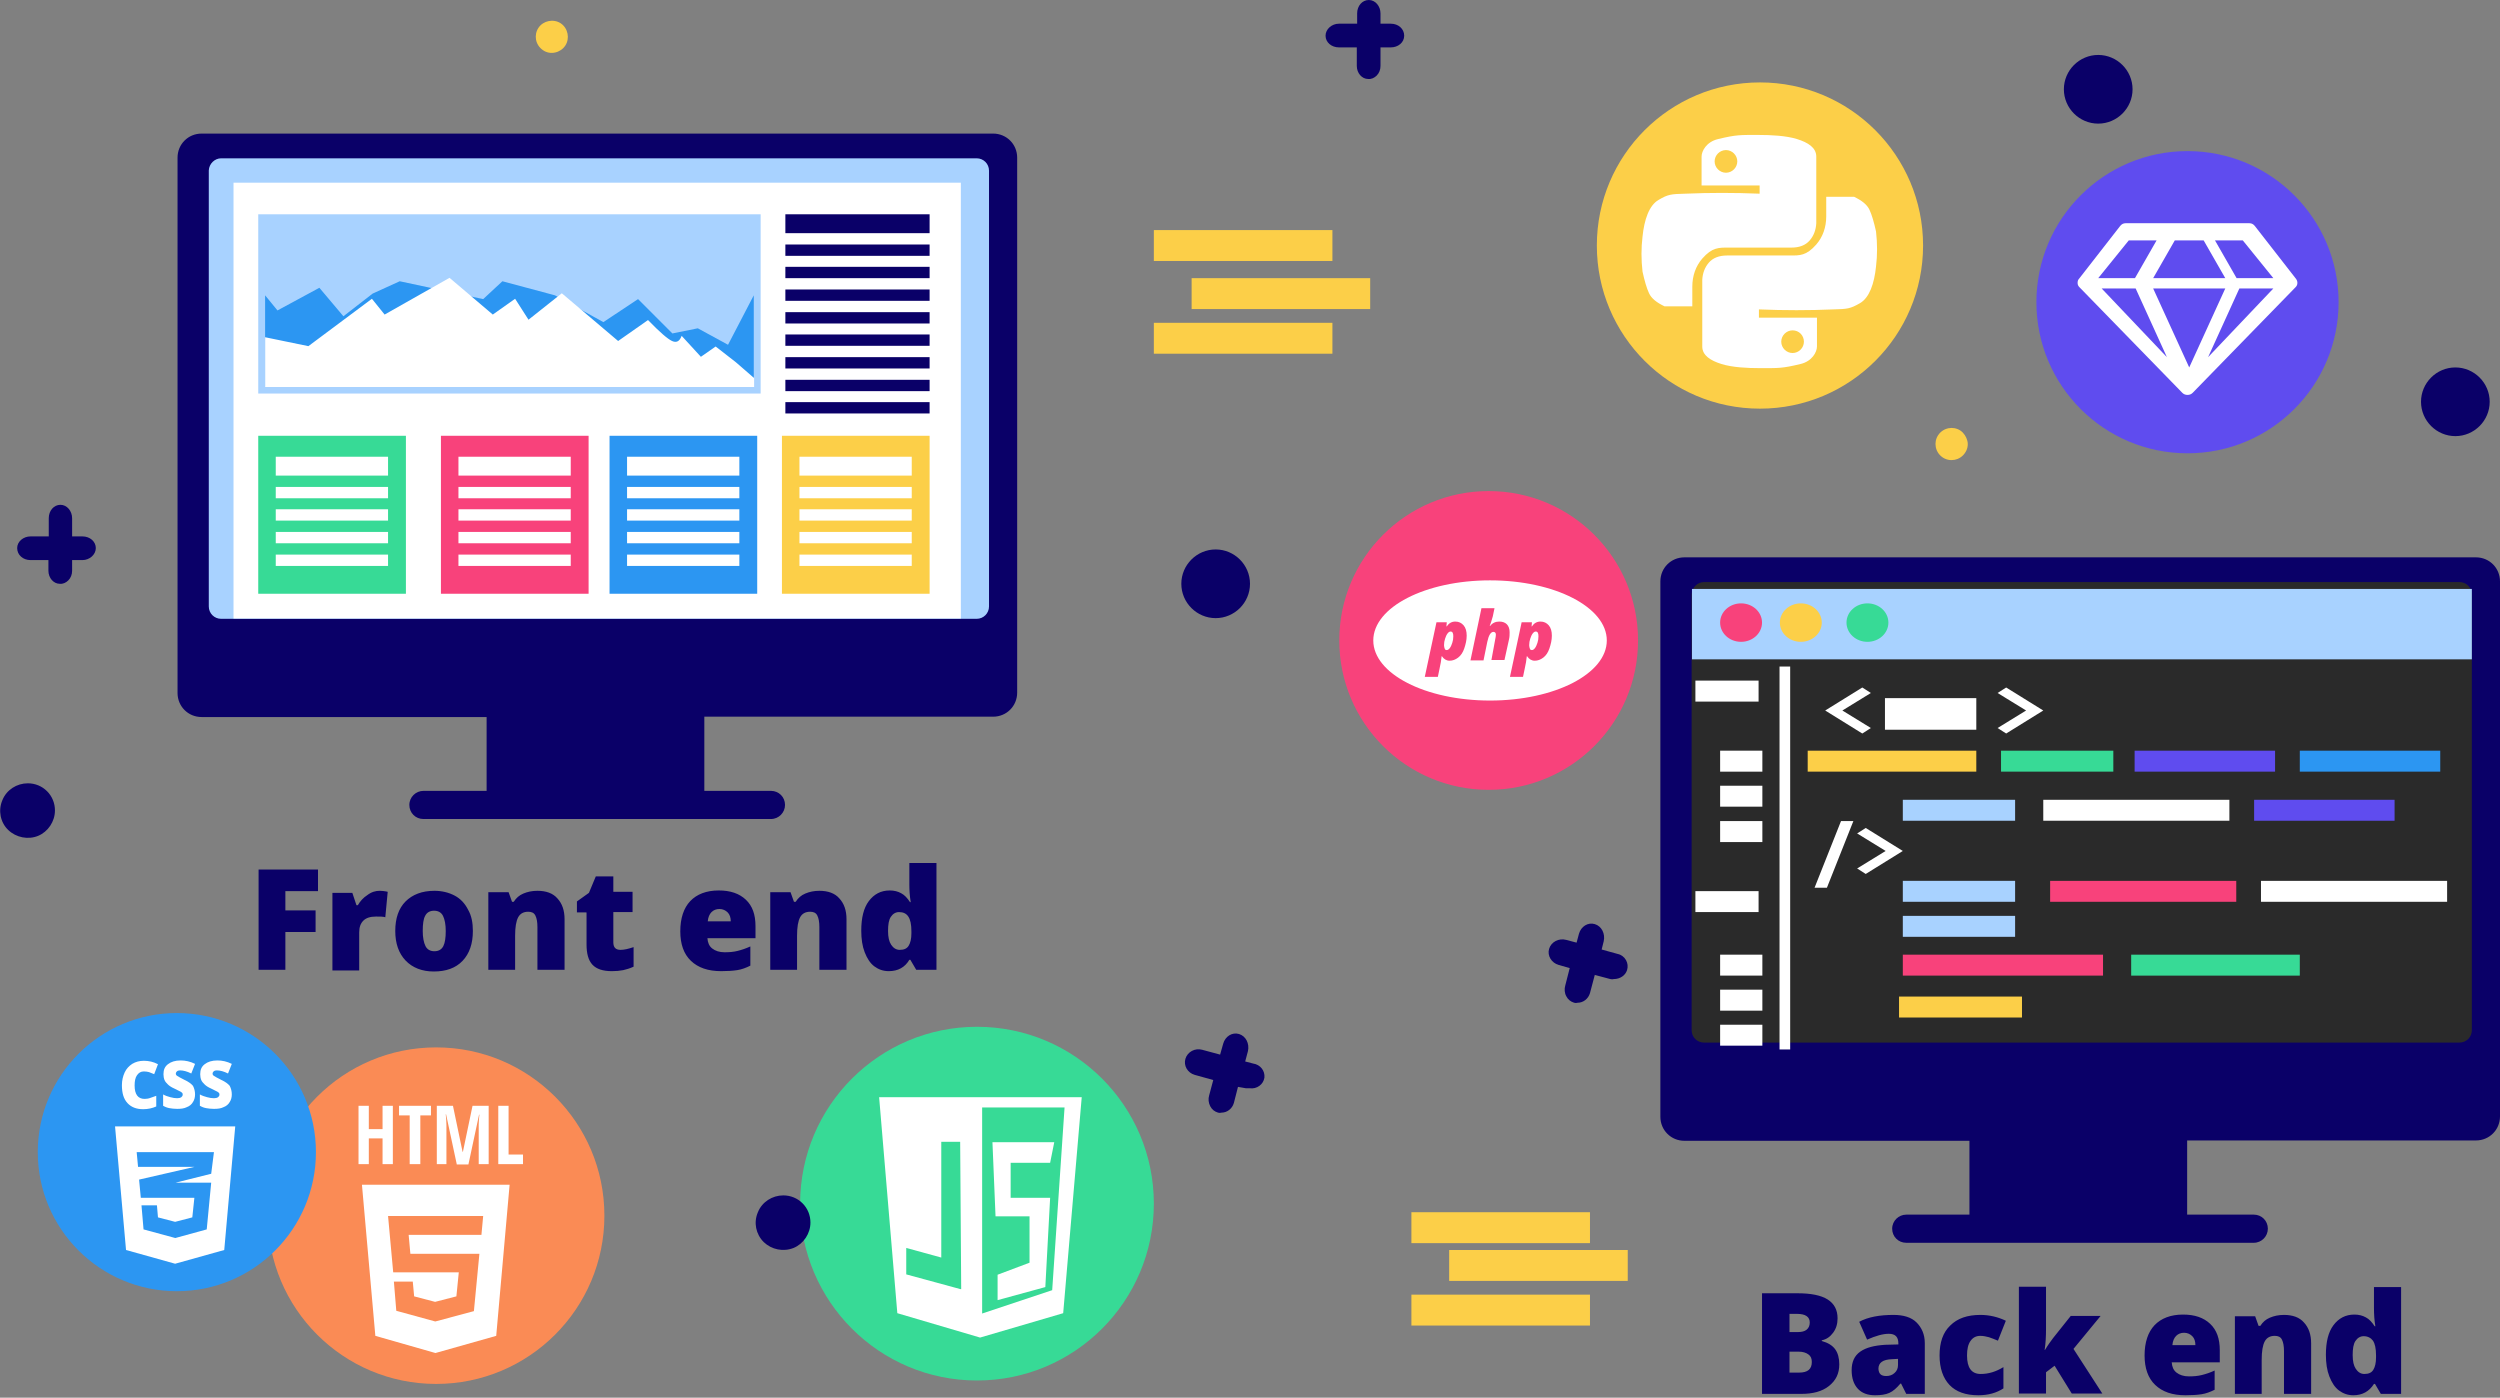 <?xml version="1.0" encoding="utf-8"?>
<!-- Generator: Adobe Illustrator 23.0.2, SVG Export Plug-In . SVG Version: 6.00 Build 0)  -->
<svg version="1.1" id="Layer_1" xmlns="http://www.w3.org/2000/svg" xmlns:xlink="http://www.w3.org/1999/xlink" x="0px" y="0px"
	 viewBox="0 0 728 407" style="enable-background:new 0 0 728 407;" xml:space="preserve">
<rect x="0" y="0" width="728" height="407" fill="#808080" stroke="none"/>
<style type="text/css">
	.st0{fill-rule:evenodd;clip-rule:evenodd;fill:#5F4CEF;}
	.st1{fill-rule:evenodd;clip-rule:evenodd;fill:#FA8B55;}
	.st2{fill-rule:evenodd;clip-rule:evenodd;fill:#37DA96;}
	.st3{fill-rule:evenodd;clip-rule:evenodd;fill:#FCCF48;}
	.st4{fill:#FFFFFF;}
	.st5{fill-rule:evenodd;clip-rule:evenodd;fill:#F8427B;}
	.st6{fill-rule:evenodd;clip-rule:evenodd;fill:#FFFFFF;}
	.st7{fill-rule:evenodd;clip-rule:evenodd;fill:#2C96F2;}
	.st8{fill:#0A0068;}
	.st9{fill:#2A2A2A;}
	.st10{fill:#A8D2FF;}
	.st11{fill-rule:evenodd;clip-rule:evenodd;fill:#A8D2FF;}
	.st12{fill-rule:evenodd;clip-rule:evenodd;fill:#0A0068;}
	.st13{fill:#FCCF48;}
</style>
<circle id="Oval" class="st0" cx="637" cy="88" r="44"/>
<circle class="st1" cx="127" cy="354" r="49"/>
<circle class="st2" cx="284.5" cy="350.5" r="51.5"/>
<circle class="st3" cx="512.5" cy="71.5" r="47.5"/>
<path class="st4" d="M279.6,332.5h-5.5v33.7l-10.2-2.8v7.7l15.8,4.3h0.2v0L279.6,332.5z M310,322.5h-24v60l20.4-6.8L310,322.5z
	 M305.8,338.6l1.2-6h-18l0.9,21.6h9.9v13.5l-9.3,3.5v7.4l13.9-3.8l1.4-26h-11.5v-10.2H305.8z M256,319.5h59l-5.4,62.9l-24.2,7.1
	l-24.1-7.1L256,319.5z"/>
<path id="Combined-Shape" class="st4" d="M114.4,339h-3v-7.5h-4v7.5h-3v-17h3v6.8h4V322h3V339z M122.3,339h-3v-14.2h-3.1V322h9.3
	v2.8h-3.1V339z M133,339l-3.1-14.5h-0.1c0.1,1.1,0.2,2.1,0.2,3.1V339h-2.8v-17h4.7l2.8,13.4h0.1l2.8-13.4h4.7v17h-2.9v-11.5
	c0-1,0.1-1.9,0.2-2.9h-0.1l-3.1,14.5H133z M145.1,339v-17h3v14.2h4.2v2.8H145.1z M140.2,359.5l0.5-5.4H113l1.5,16.4h19.1l-0.7,7
	l-6.2,1.6l-6.1-1.6l-0.4-4.3h-5.5l0.7,8.5l11.3,3.1h0.1v0l11.2-3l1.6-16.7h-20.1l-0.5-5.5H140.2z M105.4,345h43l-3.9,44l-17.7,5
	l-17.5-5L105.4,345z"/>
<circle class="st5" cx="433.5" cy="186.5" r="43.5"/>
<path class="st6" d="M433.9,204c-18.8,0-34-7.8-34-17.5s15.2-17.5,34-17.5s34,7.8,34,17.5S452.7,204,433.9,204z M422.1,192.4
	c0.9,0,1.7-0.3,2.5-0.9c0.8-0.6,1.4-1.5,1.8-2.7s0.7-2.4,0.7-3.7c0-1.3-0.3-2.3-0.9-3c-0.6-0.7-1.4-1.1-2.4-1.1
	c-1.1,0-1.9,0.5-2.5,1.4h-0.1l0.1-1.2h-3l-3.4,15.9h3.8l0.5-2.4c0.3-1.3,0.5-2.5,0.6-3.6h0.1C420.4,191.9,421.2,192.4,422.1,192.4z
	 M422.4,183.9c0.6,0,0.8,0.5,0.8,1.4c0,0.7-0.1,1.3-0.3,1.9c-0.2,0.6-0.4,1.1-0.7,1.5c-0.3,0.4-0.6,0.6-0.9,0.6
	c-0.3,0-0.5-0.1-0.6-0.4s-0.2-0.6-0.2-1c0-0.7,0.1-1.3,0.3-1.9c0.2-0.6,0.4-1.1,0.7-1.5C421.8,184.1,422.1,183.9,422.4,183.9z
	 M434.3,192.2h3.8l1.3-5.9c0.2-0.8,0.2-1.5,0.2-2.2c0-1-0.3-1.8-0.8-2.3s-1.2-0.8-2.2-0.8c-1.1,0-2,0.4-2.7,1.3h-0.1
	c0.3-0.8,0.6-1.7,0.9-2.8l0.5-2.4h-3.8l-3.2,15.2h3.8l1.1-5.4c0.4-1.9,1-2.9,1.8-2.9c0.2,0,0.4,0.1,0.5,0.2c0.1,0.1,0.2,0.3,0.2,0.6
	c0,0.4-0.1,0.9-0.2,1.4L434.3,192.2z M446.9,192.4c0.9,0,1.7-0.3,2.5-0.9c0.8-0.6,1.4-1.5,1.8-2.7s0.7-2.4,0.7-3.7
	c0-1.3-0.3-2.3-0.9-3c-0.6-0.7-1.4-1.1-2.4-1.1c-1.1,0-1.9,0.5-2.5,1.4H446l0.1-1.2h-3l-3.4,15.9h3.8l0.5-2.4
	c0.3-1.3,0.5-2.5,0.6-3.6h0.1C445.2,191.9,446,192.4,446.9,192.4z M447.2,183.9c0.6,0,0.8,0.5,0.8,1.4c0,0.7-0.1,1.3-0.3,1.9
	c-0.2,0.6-0.4,1.1-0.7,1.5s-0.6,0.6-0.9,0.6c-0.3,0-0.5-0.1-0.6-0.4s-0.2-0.6-0.2-1c0-0.7,0.1-1.3,0.3-1.9c0.2-0.6,0.4-1.1,0.7-1.5
	S446.9,183.9,447.2,183.9z"/>
<circle class="st7" cx="51.5" cy="335.5" r="40.5"/>
<path class="st4" d="M41.9,312c-0.9,0-1.5,0.4-2,1.1c-0.5,0.7-0.7,1.7-0.7,3c0,2.6,1,3.9,2.9,3.9c0.6,0,1.2-0.1,1.7-0.3
	c0.6-0.2,1.1-0.4,1.7-0.6v3.1c-1.1,0.5-2.4,0.8-3.8,0.8c-2,0-3.5-0.6-4.6-1.8c-1.1-1.2-1.6-2.9-1.6-5.2c0-1.4,0.3-2.6,0.8-3.7
	s1.3-1.9,2.2-2.5c1-0.6,2.1-0.9,3.4-0.9c1.4,0,2.8,0.3,4.1,1l-1.1,2.9c-0.5-0.2-1-0.4-1.5-0.6C43,312.1,42.5,312,41.9,312z
	 M56.8,318.7c0,0.8-0.2,1.6-0.6,2.2c-0.4,0.7-1,1.2-1.8,1.5c-0.8,0.4-1.7,0.5-2.8,0.5c-0.9,0-1.6-0.1-2.2-0.2
	c-0.6-0.1-1.2-0.3-1.9-0.7v-3.3c0.7,0.4,1.4,0.6,2.1,0.8s1.4,0.3,2,0.3c0.5,0,0.9-0.1,1.2-0.3c0.2-0.2,0.4-0.4,0.4-0.7
	c0-0.2,0-0.3-0.1-0.5c-0.1-0.1-0.3-0.3-0.5-0.4c-0.2-0.1-0.8-0.4-1.8-0.9c-0.9-0.4-1.5-0.8-1.9-1.2c-0.4-0.4-0.8-0.8-1-1.3
	c-0.2-0.5-0.3-1.1-0.3-1.7c0-1.3,0.4-2.2,1.3-2.9c0.9-0.7,2.1-1.1,3.7-1.1c1.4,0,2.8,0.3,4.2,1l-1.1,2.8c-1.2-0.6-2.3-0.9-3.2-0.9
	c-0.5,0-0.8,0.1-1,0.3s-0.3,0.4-0.3,0.6c0,0.3,0.1,0.5,0.4,0.7c0.3,0.2,1,0.6,2.2,1.2c1.1,0.5,1.9,1.1,2.4,1.7
	C56.6,317,56.8,317.8,56.8,318.7z M67.5,318.7c0,0.8-0.2,1.6-0.6,2.2c-0.4,0.7-1,1.2-1.8,1.5c-0.8,0.4-1.7,0.5-2.8,0.5
	c-0.9,0-1.6-0.1-2.2-0.2c-0.6-0.1-1.2-0.3-1.9-0.7v-3.3c0.7,0.4,1.4,0.6,2.1,0.8c0.7,0.2,1.4,0.3,2,0.3c0.5,0,0.9-0.1,1.2-0.3
	c0.2-0.2,0.4-0.4,0.4-0.7c0-0.2,0-0.3-0.1-0.5c-0.1-0.1-0.3-0.3-0.5-0.4c-0.2-0.1-0.8-0.4-1.8-0.9c-0.9-0.4-1.5-0.8-1.9-1.2
	c-0.4-0.4-0.8-0.8-1-1.3c-0.2-0.5-0.3-1.1-0.3-1.7c0-1.3,0.4-2.2,1.3-2.9c0.9-0.7,2.1-1.1,3.7-1.1c1.4,0,2.8,0.3,4.2,1l-1.1,2.8
	c-1.2-0.6-2.3-0.9-3.2-0.9c-0.5,0-0.8,0.1-1,0.3c-0.2,0.2-0.3,0.4-0.3,0.6c0,0.3,0.1,0.5,0.4,0.7c0.3,0.2,1,0.6,2.2,1.2
	c1.1,0.5,1.9,1.1,2.4,1.7C67.3,317,67.5,317.8,67.5,318.7z M61.5,341.8l0.8-6.3H39.8l0.4,4.3h16.4l-16.1,3.7l0.5,5.3h15.6l-0.6,5.7
	l-5,1.3l-5-1.3l-0.3-3.5h-4.5l0.6,7l9.2,2.5h0.1v0l9.1-2.5l1.3-13.6H51.1L61.5,341.8z M33.5,328h35l-3.2,36L51,368l-14.3-4L33.5,328
	z"/>
<path class="st4" d="M612,84l19,20l-9.1-20H612z M637.5,107L648,84h-21L637.5,107z M621.7,81l6.3-11h-8.1L611,81H621.7z M643,104
	l19-20h-9.9L643,104z M627,81h21l-6.3-11h-8.4L627,81z M651.3,81H662l-8.9-11H645L651.3,81z M656.6,65.8l12,15.4
	c0.3,0.4,0.4,0.8,0.4,1.2c0,0.5-0.2,0.9-0.5,1.2l-30,30.8c-0.4,0.4-0.9,0.6-1.5,0.6s-1.1-0.2-1.5-0.6l-30-30.8
	c-0.3-0.3-0.5-0.7-0.5-1.2c0-0.5,0.1-0.9,0.4-1.2l12-15.4c0.4-0.5,0.9-0.8,1.6-0.8h36C655.7,65,656.2,65.3,656.6,65.8z"/>
<path class="st8" d="M513.2,376.6h10.2c4,0,6.9,0.6,8.8,1.8c1.9,1.2,2.9,3,2.9,5.5c0,1.6-0.4,3-1.3,4.2s-1.9,1.9-3.3,2.2v0.2
	c1.8,0.5,3.1,1.3,3.9,2.4c0.8,1.1,1.2,2.6,1.2,4.4c0,2.7-1,4.7-3,6.3s-4.7,2.3-8.1,2.3h-11.4V376.6z M521.1,387.9h2.4
	c1.1,0,2-0.2,2.6-0.7c0.6-0.5,0.9-1.2,0.9-2.1c0-1.6-1.2-2.5-3.7-2.5h-2.2V387.9z M521.1,393.6v6.1h2.8c2.5,0,3.7-1,3.7-3.1
	c0-1-0.3-1.7-1-2.2s-1.6-0.8-2.9-0.8H521.1z M555.1,405.9l-1.5-3h-0.2c-1.1,1.3-2.1,2.2-3.2,2.7s-2.5,0.7-4.2,0.7
	c-2.1,0-3.8-0.6-5-1.9c-1.2-1.3-1.8-3.1-1.8-5.4c0-2.4,0.8-4.2,2.5-5.4c1.7-1.2,4.1-1.8,7.3-2l3.8-0.1v-0.3c0-1.9-0.9-2.8-2.8-2.8
	c-1.7,0-3.8,0.6-6.3,1.7l-2.3-5.2c2.6-1.4,6-2,10-2c2.9,0,5.2,0.7,6.7,2.2s2.4,3.5,2.4,6v14.8H555.1z M549.3,400.7
	c0.9,0,1.8-0.3,2.4-0.9c0.7-0.6,1-1.4,1-2.3v-1.8l-1.8,0.1c-2.6,0.1-3.9,1-3.9,2.8C547.1,400.1,547.8,400.7,549.3,400.7z
	 M576.1,406.3c-3.7,0-6.5-1-8.4-3c-1.9-2-2.9-4.9-2.9-8.6c0-3.8,1-6.7,3.1-8.7c2.1-2.1,5-3.1,8.8-3.1c2.6,0,5.1,0.6,7.4,1.7
	l-2.3,5.8c-0.9-0.4-1.8-0.7-2.6-1c-0.8-0.2-1.6-0.4-2.5-0.4c-1.3,0-2.2,0.5-2.9,1.5c-0.7,1-1,2.4-1,4.2c0,3.6,1.3,5.4,4,5.4
	c2.3,0,4.5-0.7,6.6-2v6.2C581.4,405.6,579,406.3,576.1,406.3z M595.5,393.1c0.9-1.5,1.8-2.7,2.4-3.5l5.1-6.4h8.7l-7.9,9.6l8.4,13
	h-8.9l-5-8.1l-2.5,1.9v6.2h-7.9v-31.1h7.9V387c0,2.1-0.1,4.1-0.4,6.1H595.5z M636.4,406.3c-3.8,0-6.7-1-8.8-3
	c-2.1-2-3.1-4.9-3.1-8.6c0-3.8,1-6.8,2.9-8.8c1.9-2,4.7-3.1,8.3-3.1c3.4,0,6,0.9,7.9,2.7s2.8,4.3,2.8,7.7v3.5h-14
	c0.1,1.3,0.5,2.3,1.4,3c0.9,0.7,2.1,1.1,3.6,1.1c1.4,0,2.6-0.1,3.8-0.4c1.2-0.3,2.4-0.7,3.7-1.3v5.6c-1.2,0.6-2.5,1.1-3.8,1.3
	S638.3,406.3,636.4,406.3z M636,388.1c-0.9,0-1.7,0.3-2.3,0.9c-0.6,0.6-1,1.5-1.1,2.7h6.7c0-1.1-0.3-2-0.9-2.6
	C637.8,388.5,637,388.1,636,388.1z M665.1,405.9v-12.4c0-1.5-0.2-2.6-0.6-3.4c-0.4-0.8-1.1-1.1-2.1-1.1c-1.3,0-2.3,0.5-2.9,1.6
	c-0.6,1.1-0.9,2.9-0.9,5.4v9.9h-7.8v-22.6h5.9l1,2.8h0.5c0.7-1.1,1.6-1.9,2.8-2.4c1.2-0.5,2.5-0.8,4.1-0.8c2.5,0,4.5,0.7,5.8,2.2
	c1.4,1.5,2.1,3.5,2.1,6.1v14.7H665.1z M685.3,406.3c-1.6,0-3-0.5-4.2-1.4c-1.2-0.9-2.1-2.3-2.8-4.1s-1-3.9-1-6.3
	c0-3.7,0.7-6.6,2.2-8.6s3.5-3.1,6.1-3.1c1.3,0,2.4,0.3,3.3,0.8c1,0.5,1.8,1.4,2.6,2.6h0.2c-0.3-1.8-0.4-3.5-0.4-5.3v-6.1h7.9v31.1
	h-5.9l-1.7-2.9h-0.3C689.9,405.2,687.9,406.3,685.3,406.3z M688.5,400.1c1.3,0,2.1-0.4,2.6-1.2s0.8-2,0.8-3.6v-0.6
	c0-2-0.3-3.4-0.9-4.3c-0.6-0.8-1.5-1.3-2.7-1.3c-1,0-1.8,0.5-2.4,1.4s-0.8,2.3-0.8,4.1c0,1.8,0.3,3.1,0.9,4S687.4,400.1,688.5,400.1
	z M83.1,282.4h-7.8v-29.2h17.3v6.3h-9.5v5.6h8.8v6.3h-8.8V282.4z M110.6,259.4c0.7,0,1.3,0.1,1.9,0.2l0.4,0.1l-0.7,7.4
	c-0.6-0.2-1.5-0.2-2.7-0.2c-1.7,0-2.9,0.4-3.7,1.2s-1.2,1.9-1.2,3.4v11.1h-7.8v-22.6h5.8l1.2,3.6h0.4c0.7-1.2,1.6-2.2,2.7-2.9
	C108.2,259.7,109.4,259.4,110.6,259.4z M137.7,271.1c0,3.7-1,6.6-3,8.7c-2,2.1-4.8,3.1-8.4,3.1c-3.4,0-6.2-1.1-8.2-3.2
	c-2-2.1-3-5-3-8.6c0-3.7,1-6.6,3-8.6c2-2,4.8-3.1,8.4-3.1c2.2,0,4.2,0.5,5.9,1.4c1.7,0.9,3,2.3,3.9,4.1
	C137.3,266.6,137.7,268.7,137.7,271.1z M123.1,271.1c0,1.9,0.3,3.4,0.8,4.4c0.5,1,1.4,1.5,2.6,1.5c1.2,0,2.1-0.5,2.6-1.5
	c0.5-1,0.7-2.5,0.7-4.4c0-1.9-0.3-3.4-0.8-4.4c-0.5-1-1.4-1.5-2.6-1.5c-1.2,0-2.1,0.5-2.6,1.5C123.3,267.6,123.1,269.1,123.1,271.1z
	 M156.5,282.4v-12.4c0-1.5-0.2-2.6-0.6-3.4s-1.1-1.1-2.1-1.1c-1.3,0-2.3,0.5-2.9,1.6c-0.6,1.1-0.9,2.9-0.9,5.4v9.9h-7.8v-22.6h5.9
	l1,2.8h0.5c0.7-1.1,1.6-1.9,2.8-2.4c1.2-0.5,2.5-0.8,4.1-0.8c2.5,0,4.5,0.7,5.8,2.2c1.4,1.5,2.1,3.5,2.1,6.1v14.7H156.5z
	 M180.7,276.6c1.1,0,2.3-0.3,3.8-0.8v5.7c-1.1,0.5-2.1,0.8-3,1c-1,0.2-2.1,0.3-3.3,0.3c-2.6,0-4.5-0.6-5.7-1.9s-1.7-3.3-1.7-5.9
	v-9.3H168v-3.2l3.5-2.5l2-4.8h5.1v4.5h5.6v5.9h-5.6v8.8C178.6,275.9,179.3,276.6,180.7,276.6z M210,282.8c-3.8,0-6.7-1-8.8-3
	c-2.1-2-3.1-4.9-3.1-8.6c0-3.8,1-6.8,2.9-8.8c1.9-2,4.7-3.1,8.3-3.1c3.4,0,6,0.9,7.9,2.7s2.8,4.3,2.8,7.7v3.5h-14
	c0.1,1.3,0.5,2.3,1.4,3c0.9,0.7,2.1,1.1,3.6,1.1c1.4,0,2.6-0.1,3.8-0.4c1.2-0.3,2.4-0.7,3.7-1.3v5.6c-1.2,0.6-2.5,1.1-3.8,1.3
	C213.4,282.7,211.8,282.8,210,282.8z M209.5,264.7c-0.9,0-1.7,0.3-2.3,0.9c-0.6,0.6-1,1.5-1.1,2.7h6.7c0-1.1-0.3-2-0.9-2.6
	S210.5,264.7,209.5,264.7z M238.6,282.4v-12.4c0-1.5-0.2-2.6-0.6-3.4c-0.4-0.8-1.1-1.1-2.1-1.1c-1.3,0-2.3,0.5-2.9,1.6
	c-0.6,1.1-0.9,2.9-0.9,5.4v9.9h-7.8v-22.6h5.9l1,2.8h0.5c0.7-1.1,1.6-1.9,2.8-2.4s2.5-0.8,4.1-0.8c2.5,0,4.5,0.7,5.8,2.2
	c1.4,1.5,2.1,3.5,2.1,6.1v14.7H238.6z M258.8,282.8c-1.6,0-3-0.5-4.2-1.4s-2.1-2.3-2.8-4.1s-1-3.9-1-6.3c0-3.7,0.7-6.6,2.2-8.6
	s3.5-3.1,6.1-3.1c1.3,0,2.4,0.3,3.3,0.8c1,0.5,1.8,1.4,2.6,2.6h0.2c-0.3-1.8-0.4-3.5-0.4-5.3v-6.1h7.9v31.1h-5.9l-1.7-2.9h-0.3
	C263.5,281.7,261.5,282.8,258.8,282.8z M262,276.6c1.3,0,2.1-0.4,2.6-1.2s0.8-2,0.8-3.6v-0.6c0-2-0.3-3.4-0.9-4.3s-1.5-1.3-2.7-1.3
	c-1,0-1.8,0.5-2.4,1.4s-0.8,2.3-0.8,4.1c0,1.8,0.3,3.1,0.9,4S260.9,276.6,262,276.6z M636.9,332.2v21.5h19.4c2.3,0,4.1,1.8,4.1,4.1
	c0,2.2-1.8,4.1-4.1,4.1H555.1c-2.3,0-4.1-1.8-4.1-4.1c0-2.3,1.9-4.1,4.1-4.1h18.4v-21.5h-83c-3.9,0-7-3.1-7-7V169.3c0-3.9,3.1-7,7-7
	H721c3.9,0,7,3.1,7,7v155.8c0,3.9-3.1,7-7,7H636.9z M205.1,208.8v21.5h19.4c2.3,0,4.1,1.8,4.1,4.1c0,2.2-1.8,4.1-4.1,4.1H123.3
	c-2.3,0-4.1-1.8-4.1-4.1c0-2.3,1.9-4.1,4.1-4.1h18.4v-21.5h-83c-3.9,0-7-3.1-7-7V45.9c0-3.9,3.1-7,7-7h230.5c3.9,0,7,3.1,7,7v155.8
	c0,3.9-3.1,7-7,7H205.1z"/>
<path id="Rectangle" class="st9" d="M496.2,169.5h220c2,0,3.6,1.6,3.6,3.6V300c0,2-1.6,3.6-3.6,3.6h-220c-2,0-3.6-1.6-3.6-3.6V173.1
	C492.7,171.1,494.3,169.5,496.2,169.5z"/>
<path class="st10" d="M64.4,46.1h220c2,0,3.6,1.6,3.6,3.6v126.9c0,2-1.6,3.6-3.6,3.6h-220c-2,0-3.6-1.6-3.6-3.6V49.6
	C60.9,47.7,62.5,46.1,64.4,46.1z"/>
<rect x="68" y="53.2" class="st6" width="211.8" height="126.9"/>
<rect x="75.2" y="62.4" class="st11" width="146.3" height="52.2"/>
<polygon class="st7" points="77.2,86 80.8,90.4 93,83.8 100,92.1 108.5,85.5 116.4,81.9 140.7,87.1 146.3,81.9 161.6,86 175.7,93.8 
	185.8,87.1 195.8,97.1 203.2,95.6 212,100.4 219.5,86 219.5,112.6 77.2,112.6 "/>
<rect x="75.2" y="126.9" class="st2" width="43" height="46"/>
<rect x="128.4" y="126.9" class="st5" width="43" height="46"/>
<rect x="177.5" y="126.9" class="st7" width="43" height="46"/>
<rect x="227.7" y="126.9" class="st3" width="43" height="46"/>
<path class="st6" d="M77.2,98.2l12.6,2.6L108.3,87l3.7,4.6l18.9-10.7l12.6,10.7l6.5-4.6l3.9,6.1l9.7-7.7L180,99.3l8.7-6.1
	c3.4,3.5,5.7,5.5,7,6.1c1.3,0.6,2.2,0.1,2.8-1.5l5.6,6.1l4.3-3l5.9,4.6l5.3,4.6v2.6H77.2V98.2z M80.3,133h32.7v5.5H80.3V133z
	 M80.3,141.8h32.7v3.3H80.3V141.8z M80.3,148.3h32.7v3.3H80.3V148.3z M80.3,154.9h32.7v3.3H80.3V154.9z M80.3,161.5h32.7v3.3H80.3
	V161.5z M133.5,133h32.7v5.5h-32.7V133z M133.5,141.8h32.7v3.3h-32.7V141.8z M133.5,148.3h32.7v3.3h-32.7V148.3z M133.5,154.9h32.7
	v3.3h-32.7V154.9z M133.5,161.5h32.7v3.3h-32.7V161.5z M182.6,133h32.7v5.5h-32.7V133z M182.6,141.8h32.7v3.3h-32.7V141.8z
	 M182.6,148.3h32.7v3.3h-32.7V148.3z M182.6,154.9h32.7v3.3h-32.7V154.9z M182.6,161.5h32.7v3.3h-32.7V161.5z M232.8,133h32.7v5.5
	h-32.7V133z M232.8,141.8h32.7v3.3h-32.7V141.8z M232.8,148.3h32.7v3.3h-32.7V148.3z M232.8,154.9h32.7v3.3h-32.7V154.9z
	 M232.8,161.5h32.7v3.3h-32.7V161.5z"/>
<path class="st12" d="M228.7,62.4h42v5.5h-42V62.4z M228.7,71.2h42v3.3h-42V71.2z M228.7,77.7h42V81h-42V77.7z M228.7,84.3h42v3.3
	h-42V84.3z M228.7,90.9h42v3.3h-42V90.9z M228.7,97.4h42v3.3h-42V97.4z M228.7,104h42v3.3h-42V104z M228.7,110.6h42v3.3h-42V110.6z
	 M228.7,117.1h42v3.3h-42V117.1z"/>
<rect x="492.7" y="171.5" class="st11" width="227.1" height="20.5"/>
<rect x="526.4" y="218.6" class="st3" width="49.1" height="6.1"/>
<rect x="553" y="290.2" class="st3" width="35.8" height="6.1"/>
<path class="st2" d="M582.7,218.6h32.7v6.1h-32.7V218.6z M620.6,278h49.1v6.1h-49.1V278z"/>
<path class="st0" d="M621.6,218.6h40.9v6.1h-40.9V218.6z M656.4,232.9h40.9v6.1h-40.9V232.9z"/>
<rect x="669.7" y="218.6" class="st7" width="40.9" height="6.1"/>
<path class="st4" d="M584.2,200.2l10.8,6.7l-10.8,6.7l-2.5-1.6l8.3-5.1l-8.3-5.1L584.2,200.2z M543.3,241.1l10.8,6.7l-10.8,6.7
	l-2.5-1.6l8.3-5.1l-8.3-5.1L543.3,241.1z M539.7,239.1l-7.7,19.4h-3.6l7.7-19.4H539.7z M518.2,194.1h3.1v111.5h-3.1V194.1z
	 M542.3,200.2l-10.8,6.7l10.8,6.7l2.5-1.6l-8.3-5.1l8.3-5.1L542.3,200.2z M595,232.9h54.2v6.1H595V232.9z M548.9,203.3h26.6v9.2
	h-26.6V203.3z M493.7,198.2h18.4v6.1h-18.4V198.2z M500.9,218.6h12.3v6.1h-12.3V218.6z M500.9,228.8h12.3v6.1h-12.3V228.8z
	 M500.9,239.1h12.3v6.1h-12.3V239.1z M500.9,278h12.3v6.1h-12.3V278z M500.9,288.2h12.3v6.1h-12.3V288.2z M500.9,298.4h12.3v6.1
	h-12.3V298.4z M493.7,259.5h18.4v6.1h-18.4V259.5z M658.4,256.5h54.2v6.1h-54.2V256.5z"/>
<path class="st5" d="M597,256.5h54.2v6.1H597V256.5z M554.1,278h58.3v6.1h-58.3V278z"/>
<path class="st11" d="M554.1,232.9h32.7v6.1h-32.7V232.9z M554.1,256.5h32.7v6.1h-32.7V256.5z M554.1,266.7h32.7v6.1h-32.7V266.7z"
	/>
<ellipse class="st5" cx="507" cy="181.3" rx="6.1" ry="5.6"/>
<ellipse class="st3" cx="524.4" cy="181.3" rx="6.1" ry="5.6"/>
<ellipse class="st2" cx="543.8" cy="181.3" rx="6.1" ry="5.6"/>
<path class="st6" d="M495.5,54.1c0-4.6,0-7.5,0-8.5c0-1.6,1.4-4.3,4.8-5.1c5.4-1.3,6.4-1.2,11.9-1.2c3.5,0,7.9,0.2,11.1,1.2
	s5.6,2.5,5.6,5.1c0,1.7,0,8.2,0,19.4c-0.1,1.9-0.7,3.6-1.9,5c-1.2,1.4-3,2.1-5.3,2.1c-9.3,0-15.4,0-18.3,0c-2.9,0-4.8-0.1-7.7,3.2
	c-1.9,2.2-2.9,5-2.9,8.2v5.7h-8.1c-2.3-1.1-3.8-2.3-4.5-3.8c-0.7-1.5-1.3-3.6-1.9-6.3c-0.4-3.5-0.4-6.9,0-10.2
	c0.5-4.9,1.9-9.1,4.7-10.7c2.7-1.6,3.6-1.7,7.8-1.8c7-0.3,14.2-0.3,21.6,0v-2.4H495.5z M502.6,50.3c1.8,0,3.3-1.5,3.3-3.3
	s-1.5-3.3-3.3-3.3s-3.3,1.5-3.3,3.3S500.8,50.3,502.6,50.3z M529.1,92.4c0,4.6,0,7.5,0,8.5c0,1.6-1.4,4.3-4.8,5.1
	c-5.4,1.3-6.4,1.2-11.9,1.2c-3.5,0-7.9-0.2-11.1-1.2c-3.2-1-5.6-2.5-5.6-5.1c0-1.7,0-8.2,0-19.4c0.1-1.9,0.7-3.6,1.9-5
	c1.2-1.4,3-2.1,5.3-2.1c9.3,0,15.4,0,18.3,0c2.9,0,4.8,0.1,7.7-3.2c1.9-2.2,2.9-5,2.9-8.2v-5.7h8.1c2.3,1.1,3.8,2.3,4.5,3.8
	c0.7,1.5,1.3,3.6,1.9,6.3c0.4,3.5,0.4,6.9,0,10.2c-0.5,4.9-1.9,9.1-4.7,10.7s-3.6,1.7-7.8,1.8c-7,0.3-14.2,0.3-21.6,0v2.4H529.1z
	 M522,96.2c-1.8,0-3.3,1.5-3.3,3.3s1.5,3.3,3.3,3.3c1.8,0,3.3-1.5,3.3-3.3S523.9,96.2,522,96.2z"/>
<path class="st13" d="M336,67h52v9h-52V67z M347,81h52v9h-52V81z M336,94h52v9h-52V94z M411,353h52v9h-52V353z M422,364h52v9h-52
	V364z M411,377h52v9h-52V377z"/>
<path class="st8" d="M16,236c0,3.2-2,6.2-4.9,7.4s-6.4,0.5-8.7-1.7s-3-5.7-1.7-8.7c1.2-3,4.2-4.9,7.4-4.9c2.1,0,4.1,0.8,5.6,2.3
	S16,233.9,16,236z M236,356c0,3.2-2,6.2-4.9,7.4c-3,1.2-6.4,0.5-8.7-1.7c-2.3-2.3-3-5.7-1.7-8.7c1.2-3,4.2-4.9,7.4-4.9
	c2.1,0,4.1,0.8,5.6,2.3S236,353.9,236,356z M354,180c-5.5,0-10-4.5-10-10s4.5-10,10-10s10,4.5,10,10S359.5,180,354,180z M715,127
	c-5.5,0-10-4.5-10-10s4.5-10,10-10s10,4.5,10,10S720.5,127,715,127z M611,36c-5.5,0-10-4.5-10-10s4.5-10,10-10s10,4.5,10,10
	S616.5,36,611,36z"/>
<path class="st13" d="M158.1,14.6c-2.2-1.5-2.7-4.4-1.3-6.5s4.4-2.7,6.5-1.3s2.7,4.4,1.3,6.5S160.2,16.1,158.1,14.6z M572.2,131.9
	c-1.5,2.2-4.4,2.7-6.5,1.3c-2.2-1.5-2.7-4.4-1.3-6.5c1.5-2.2,4.4-2.7,6.5-1.3c1,0.7,1.7,1.8,2,3
	C573.2,129.6,572.9,130.9,572.2,131.9z"/>
<path class="st8" d="M14.2,163.1H8.9c-2.2,0-3.9-1.5-3.9-3.5c0-1.9,1.8-3.4,3.9-3.4h5.3v-5.3c0-2.2,1.5-3.9,3.4-3.9
	c1.9,0,3.4,1.8,3.4,3.9v5.3h3c2.2,0,3.9,1.5,3.9,3.4c0,1.9-1.8,3.5-3.9,3.5h-3v3.1c0,1.1-0.4,2.1-1.1,2.8c-0.7,0.7-1.6,1.1-2.5,1
	c-1.8,0-3.3-1.7-3.3-3.8V163.1z M395.2,13.8h-5.3c-2.2,0-3.9-1.5-3.9-3.4s1.8-3.5,3.9-3.5h5.3v-3c0-2.2,1.5-3.9,3.4-3.9
	c1.9,0,3.4,1.8,3.4,3.9v3h3c2.2,0,3.9,1.5,3.9,3.5s-1.8,3.4-3.9,3.4h-3v5.4c0,1.1-0.4,2.1-1.1,2.8s-1.6,1.1-2.5,1
	c-1.8,0-3.3-1.7-3.3-3.8V13.8z M464.4,283.9l-1.4,5.3c-0.5,1.7-2,2.8-3.6,2.8c-0.3,0.1-0.7,0.1-1,0c-1-0.3-1.8-0.9-2.3-1.9
	c-0.5-0.9-0.6-2.1-0.3-3.1l1.3-5.1l-3.2-0.9c-2.1-0.6-3.4-2.7-2.8-4.7c0.6-2,2.8-3.2,5-2.6l3,0.8l0.7-2.6c0.6-2.1,2.6-3.4,4.6-2.8
	c2,0.6,3.1,2.8,2.6,5l-0.6,2.4l4.7,1.3c1,0.2,1.9,0.9,2.4,1.8s0.6,1.9,0.3,2.9c-0.5,1.6-2.1,2.6-3.8,2.6c-0.4,0.1-0.7,0.1-1.1,0
	L464.4,283.9z M360.5,316.5l-1.2,4.7c-0.5,1.7-2,2.8-3.6,2.8c-0.3,0.1-0.7,0.1-1,0c-1-0.3-1.8-0.9-2.3-1.9s-0.6-2.1-0.3-3.1l1.2-4.5
	l-5.4-1.5c-2.1-0.6-3.3-2.7-2.7-4.7c0.6-2,2.8-3.2,4.9-2.6l5.2,1.4l0.9-3.2c0.6-2.1,2.6-3.4,4.6-2.8s3.1,2.8,2.6,5l-0.8,3l2.3,0.6
	c2.1,0.3,3.5,2.1,3.3,4.1c-0.3,2-2.2,3.4-4.3,3.1c-0.4,0-0.7,0-1.1,0L360.5,316.5z"/>
</svg>
